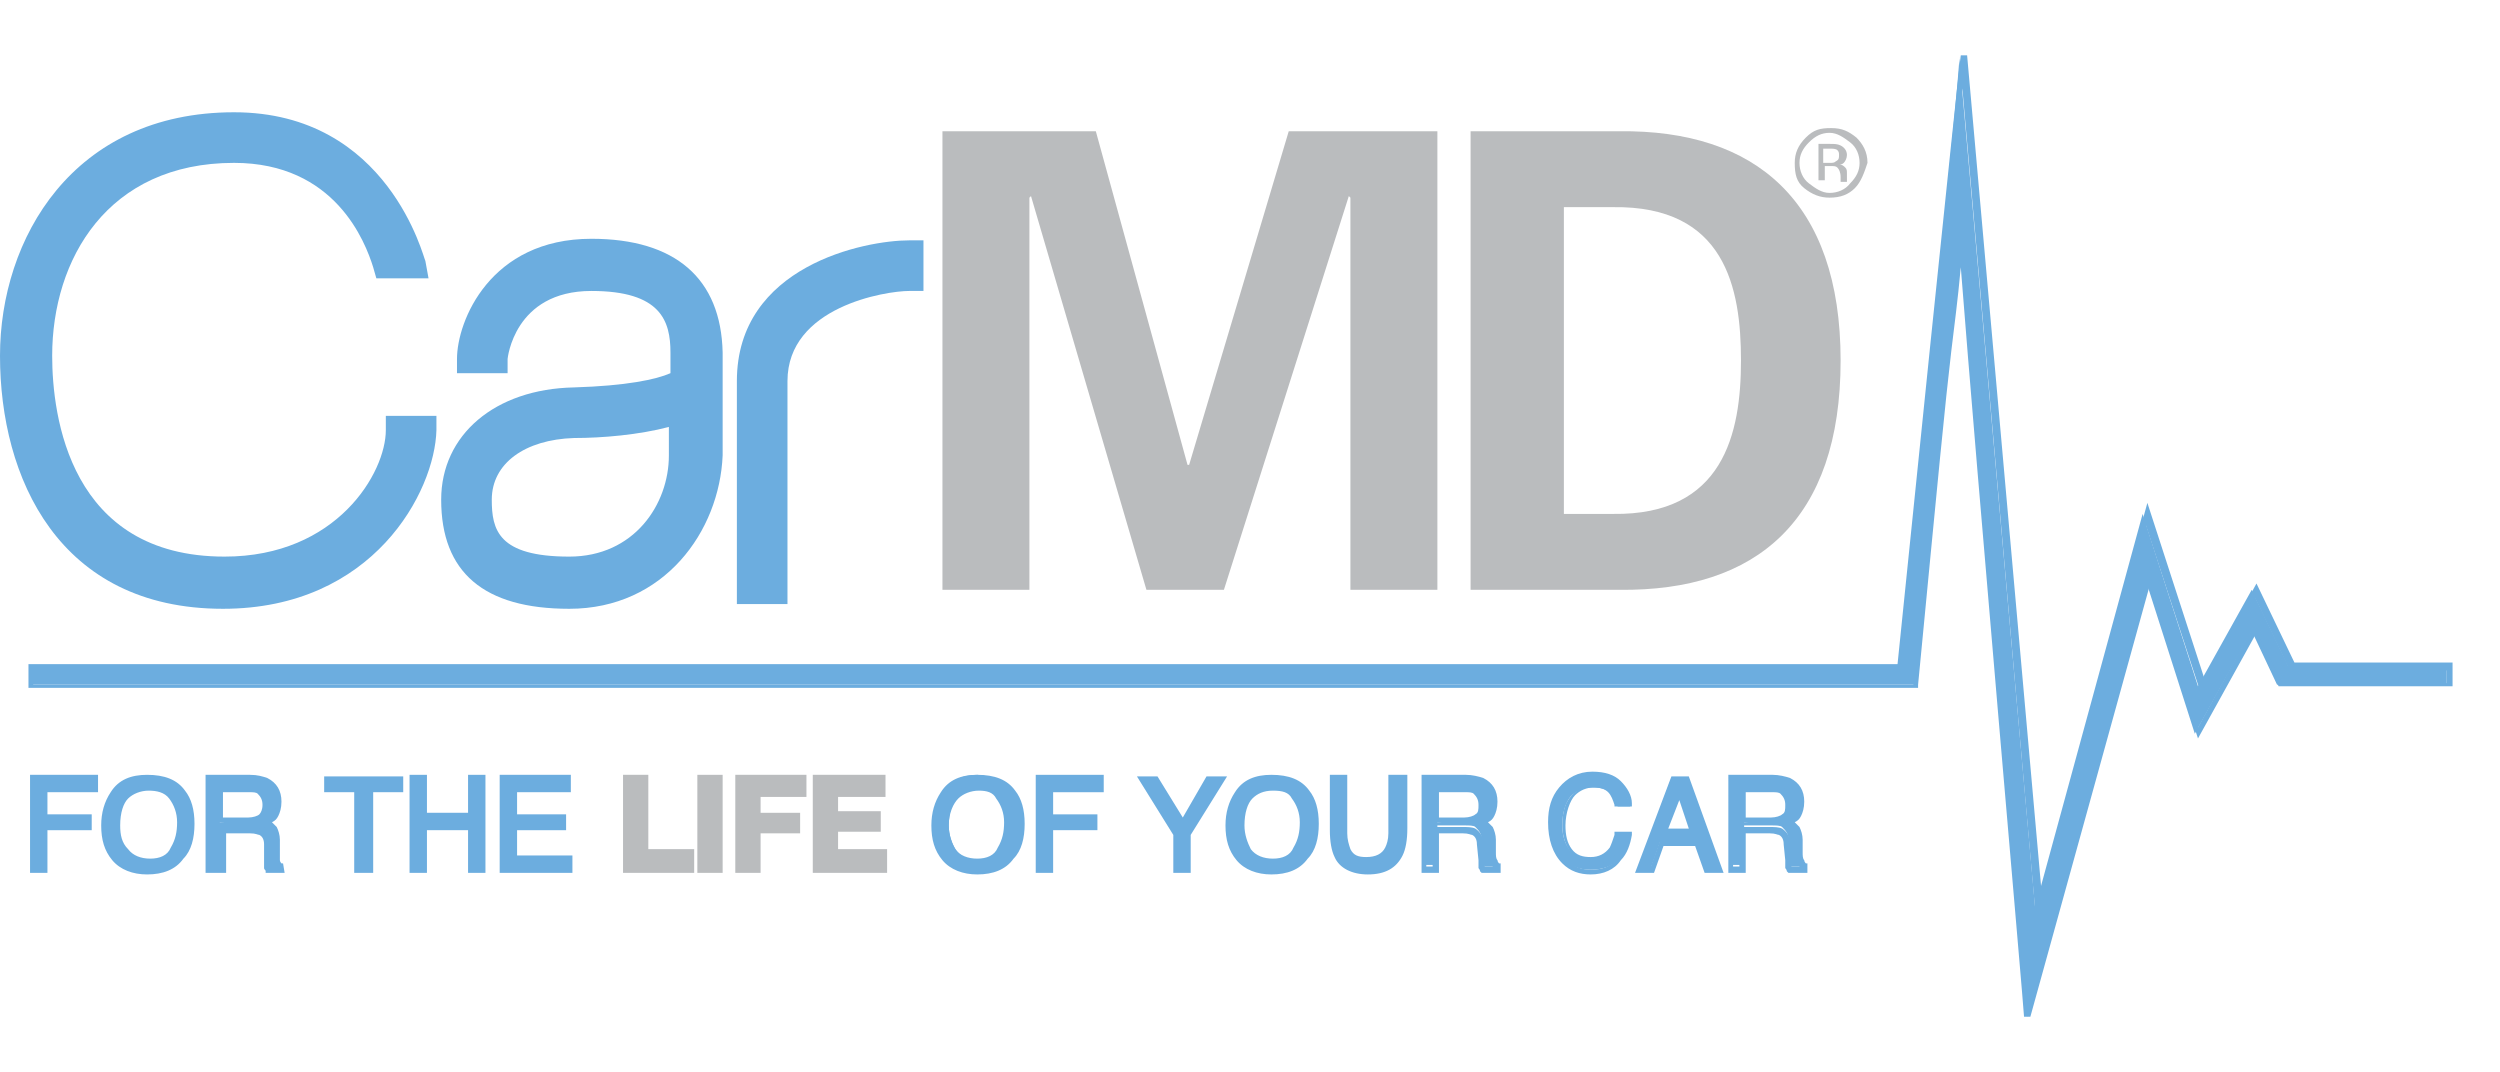 <?xml version="1.0" encoding="utf-8"?>
<!-- Generator: Adobe Illustrator 25.2.0, SVG Export Plug-In . SVG Version: 6.00 Build 0)  -->
<svg version="1.1" id="Layer_1" xmlns="http://www.w3.org/2000/svg" xmlns:xlink="http://www.w3.org/1999/xlink" x="0px" y="0px"
	 viewBox="0 0 158.1 67.8" style="enable-background:new 0 0 158.1 67.8;" xml:space="preserve">
<style type="text/css">
	.st0{fill:#BABCBE;}
	.st1{fill:#6CADDF;}
</style>
<g>
	<g>
		<g>
			<path class="st0" d="M77.4,37.3h-4.9l-7.3-24.9l-0.1,0.1v24.8h-5.5v-29h9.7l5.8,21.1h0.1l6.3-21.1h9.4v29h-5.5V12.5l-0.1-0.1
				L77.4,37.3z"/>
		</g>
		<g>
			<path class="st0" d="M93,8.3h9.4c8.6-0.1,14,4.4,14,14.5s-5.3,14.6-14,14.5H93C93,37.3,93,8.3,93,8.3z M98.9,32.5h3.1
				c7,0.1,8.1-5.1,8.1-9.7s-1-9.8-8.1-9.7h-3.1V32.5z"/>
		</g>
	</g>
	<g>
		<g>
			<path class="st1" d="M24.5,16.6c-0.4-1.4-2.5-7.3-9.7-7.3C6.2,9.4,2.3,16,2.3,22.5c0,3.2,0.9,13.6,11.8,13.6
				c7.8,0,11.1-5.9,11.1-8.9h1.4c0,3.6-3.7,10.3-12.5,10.3c-9.7,0-13.2-7.8-13.2-15C0.9,15.5,5.2,8,14.7,8c9.1,0,11.1,8.6,11.1,8.6
				L24.5,16.6z"/>
			<path class="st1" d="M14.1,38.5C3.7,38.5,0,30.2,0,22.5C0,15.1,4.6,7.1,14.8,7.1c9.8,0,12,9.3,12.1,9.4l0.2,1.1h-3.3l-0.2-0.7
				c-0.5-1.6-2.4-6.6-8.8-6.6c-8,0-11.5,6.1-11.5,12.2c0,3.8,1.1,12.7,10.9,12.7c7.1,0,10.2-5.3,10.2-8v-0.9h3.2v0.9
				C27.5,31.1,23.6,38.5,14.1,38.5z"/>
		</g>
	</g>
	<g>
		<g>
			<path class="st1" d="M29.7,22.8h1.4c0-1,1.1-5.3,6.2-5.3c5.3,0,5.9,2.8,5.9,4.9c0,0,0,1.1,0,1.8c-0.9,0.8-3.5,1.3-7,1.3
				c-4.4,0.1-7.5,2.7-7.5,6.2c0,4,2.3,5.9,7.2,5.9c5.4,0,8.6-4.5,8.6-8.8v-6.5c0-4.1-2.5-6.2-7.3-6.2C31.6,16.1,29.7,20.7,29.7,22.8
				z M30.2,31.7c0-2.8,2.5-4.7,6.1-4.8c2.3,0,5.2-0.3,7-1.1c0,1.6,0,3.1,0,3.1c0,3.6-2.5,7.4-7.2,7.4C30.9,36.2,30.2,34,30.2,31.7z"
				/>
			<path class="st1" d="M36,38.5c-5.4,0-8.1-2.3-8.1-6.9c0-4.1,3.4-7,8.4-7.1c3.3-0.1,5.2-0.5,6.1-0.9v-1.3c0-2-0.6-3.9-5-3.9
				c-4.9,0-5.3,4.3-5.3,4.3v0.9h-3.2v-0.9c0-2.4,2.1-7.6,8.5-7.6c5.3,0,8.2,2.5,8.3,7.2v6.5C45.5,33.6,42,38.5,36,38.5z M42.3,27
				c-1.9,0.5-4.2,0.7-6,0.7c-3.1,0.1-5.2,1.6-5.2,3.9c0,1.9,0.4,3.6,4.9,3.6c4.1,0,6.3-3.3,6.3-6.4L42.3,27z"/>
		</g>
	</g>
	<g>
		<g>
			<path class="st1" d="M47.5,24.1v13.2h1.4V24.1c0-5.2,6.4-6.6,8.6-6.6v-1.4C55.1,16.1,47.5,17.4,47.5,24.1z"/>
			<path class="st1" d="M49.8,38.2h-3.2V24.1c0-7.3,8.1-8.9,10.9-8.9h0.9v3.2h-0.9c-1.5,0-7.7,1-7.7,5.7L49.8,38.2L49.8,38.2z"/>
		</g>
	</g>
	<g>
		<g>
			<path class="st1" d="M120.1,42.1c-0.6,0-118.2,0-118.2,0v1.2h119.2c2.1-22.1,2-19.5,2.9-28.5c0.8,10.8,4.2,49.5,4.2,49.5
				l7.5-27.6l3.1,9.7l3.6-6.5l1.6,3.4h10.7v-1.2h-10l-2.3-4.8l-3.4,6.1l-3.5-10.9l-6.8,24.9l-4.8-53.8
				C124.1,3.5,120.2,40.7,120.1,42.1z"/>
			<path class="st1" d="M128.4,64.3l-0.4,0c0-0.4-3-34.5-4-47.4c-0.2,2.2-0.4,3.6-0.6,5.3c-0.4,3.4-0.8,7.6-2.1,21.1l0,0.2H1.8v-1.5
				h0.2c0,0,113,0,118,0c0.3-3,3.9-38.1,4-38.5h0.4l4.7,52.8l6.7-24.5l3.6,11.1l3.3-6l2.4,5h10v1.5h-11l-1.5-3.2l-3.6,6.5l-3.1-9.5
				L128.4,64.3z M123.9,14.8h0.4c0.7,9.6,3.6,42.2,4.1,48.5l7.4-27.2l3.2,9.9l3.5-6.4l1.8,3.6h10.4v-0.8h-9.9l-2.2-4.6l-3.4,6.1
				l-3.5-10.7l-6.6,24.3l-0.4,0l-4.6-51.9c-0.8,7.6-3.7,35.5-3.8,36.7l0,0.2h-0.2c-0.5,0-112.8,0-118,0v0.8H121
				c1.3-13.3,1.7-17.5,2.1-20.9C123.3,20,123.5,18.3,123.9,14.8z"/>
		</g>
	</g>
	<g>
		<g>
			<g>
				<path class="st1" d="M2,49.2h4v0.7H2.8v1.7h2.8v0.7H2.8V55H2C2,55,2,49.2,2,49.2z"/>
				<path class="st1" d="M3,55.2H1.9V49h4.3v1.1H3v1.4h2.8v1H3C3,52.5,3,55.2,3,55.2z M2.2,54.8h0.4v-2.6h2.8v-0.3H2.6v-2.1h3.2
					v-0.3H2.2V54.8z"/>
			</g>
			<g>
				<path class="st1" d="M11.6,50.1c0.4,0.5,0.6,1.2,0.6,2c0,0.8-0.2,1.6-0.6,2.1c-0.5,0.7-1.2,1-2.2,1c-0.9,0-1.6-0.3-2.1-0.9
					c-0.4-0.6-0.7-1.3-0.7-2.1c0-0.8,0.2-1.4,0.6-2c0.5-0.7,1.2-1.1,2.2-1.1C10.3,49.1,11.1,49.4,11.6,50.1z M10.9,53.7
					c0.3-0.5,0.5-1,0.5-1.7c0-0.7-0.2-1.2-0.5-1.6s-0.8-0.6-1.5-0.6c-0.6,0-1.1,0.2-1.5,0.6c-0.4,0.4-0.6,1-0.6,1.8
					c0,0.6,0.2,1.2,0.5,1.6s0.8,0.7,1.6,0.7C10.1,54.4,10.6,54.2,10.9,53.7z"/>
				<path class="st1" d="M9.3,55.3c-0.9,0-1.7-0.3-2.2-0.9c-0.5-0.6-0.7-1.3-0.7-2.2c0-0.8,0.2-1.5,0.6-2.1c0.5-0.8,1.3-1.1,2.3-1.1
					c1.1,0,1.9,0.3,2.4,1l0,0c0.4,0.5,0.6,1.2,0.6,2.1c0,0.9-0.2,1.7-0.7,2.2C11.1,55,10.3,55.3,9.3,55.3z M9.3,49.3
					c-0.9,0-1.6,0.3-2,1c-0.4,0.5-0.5,1.2-0.5,1.9c0,0.8,0.2,1.5,0.6,2c0.5,0.5,1.1,0.8,1.9,0.8c0.9,0,1.6-0.3,2-0.9
					c0.4-0.5,0.6-1.2,0.6-2c0-0.8-0.2-1.4-0.5-1.8l0,0C11,49.6,10.3,49.3,9.3,49.3z M9.4,54.6c-0.8,0-1.4-0.2-1.7-0.7
					c-0.4-0.5-0.5-1-0.5-1.7c0-0.8,0.2-1.5,0.6-1.9c0.4-0.4,1-0.7,1.6-0.7c0.7,0,1.2,0.2,1.6,0.7c0.4,0.4,0.6,1,0.6,1.7
					c0,0.7-0.2,1.3-0.5,1.8l0,0C10.7,54.3,10.2,54.6,9.4,54.6z M9.4,50c-0.5,0-1,0.2-1.3,0.5s-0.5,0.9-0.5,1.7
					c0,0.6,0.1,1.1,0.5,1.5c0.3,0.4,0.8,0.6,1.4,0.6c0.6,0,1.1-0.2,1.3-0.7l0,0c0.3-0.5,0.4-1,0.4-1.6c0-0.6-0.2-1.1-0.5-1.5
					C10.4,50.1,9.9,50,9.4,50z"/>
			</g>
			<g>
				<path class="st1" d="M13.2,49.2h2.6c0.4,0,0.8,0.1,1.1,0.2c0.5,0.2,0.8,0.7,0.8,1.3c0,0.3-0.1,0.6-0.2,0.8
					c-0.1,0.2-0.3,0.4-0.6,0.5c0.2,0.1,0.4,0.2,0.5,0.4s0.2,0.4,0.2,0.7l0,0.8c0,0.2,0,0.4,0,0.5c0,0.2,0.1,0.3,0.2,0.3V55h-0.9
					c0,0,0-0.1-0.1-0.2c0-0.1,0-0.2,0-0.5l0-1c0-0.4-0.1-0.6-0.4-0.8c-0.1-0.1-0.4-0.1-0.7-0.1h-1.7V55h-0.8L13.2,49.2L13.2,49.2z
					 M15.7,51.9c0.4,0,0.6-0.1,0.8-0.2c0.2-0.1,0.3-0.4,0.3-0.8c0-0.4-0.1-0.7-0.4-0.8c-0.1-0.1-0.4-0.1-0.6-0.1h-1.9v2L15.7,51.9
					L15.7,51.9z"/>
				<path class="st1" d="M18,55.2h-1.2l0-0.1c0-0.1-0.1-0.1-0.1-0.2c0-0.1,0-0.2,0-0.5l0-1c0-0.3-0.1-0.5-0.3-0.6
					c-0.1,0-0.2-0.1-0.6-0.1h-1.5v2.5H13V49h2.8c0.5,0,0.8,0.1,1.1,0.2c0.6,0.3,0.9,0.8,0.9,1.5c0,0.4-0.1,0.7-0.2,0.9
					c-0.1,0.2-0.2,0.3-0.4,0.4c0.1,0.1,0.2,0.2,0.3,0.3c0.1,0.2,0.2,0.5,0.2,0.8l0,0.8c0,0.2,0,0.4,0,0.5c0,0.1,0.1,0.2,0.1,0.2
					l0.1,0L18,55.2L18,55.2z M17,54.8h0.5c0-0.1-0.1-0.2-0.1-0.2c0-0.1,0-0.3-0.1-0.5l0-0.8c0-0.4-0.1-0.5-0.1-0.6
					c-0.1-0.1-0.2-0.2-0.4-0.3l-0.4-0.2l0.4-0.2c0.2-0.1,0.4-0.3,0.5-0.5s0.2-0.4,0.2-0.7c0-0.6-0.2-1-0.7-1.2
					c-0.2-0.1-0.6-0.2-1-0.2h-2.4v5.4h0.4v-2.5h1.9c0.3,0,0.6,0,0.8,0.1c0.3,0.2,0.5,0.5,0.5,0.9l0,1C17,54.6,17,54.7,17,54.8
					C17,54.8,17,54.8,17,54.8z M15.7,52h-1.9v-2.3h2c0.3,0,0.5,0,0.7,0.1c0.2,0.1,0.5,0.4,0.5,1c0,0.4-0.1,0.8-0.4,0.9
					C16.4,52,16.1,52,15.7,52z M14.1,51.7h1.6c0.3,0,0.6-0.1,0.7-0.2c0.1-0.1,0.2-0.3,0.2-0.6c0-0.3-0.1-0.5-0.3-0.7
					c-0.1-0.1-0.3-0.1-0.5-0.1h-1.7L14.1,51.7L14.1,51.7z"/>
			</g>
			<g>
				<path class="st1" d="M25.2,49.2v0.7h-1.9v5h-0.8v-5h-1.9v-0.7H25.2z"/>
				<path class="st1" d="M23.5,55.2h-1.1v-5.1h-1.9v-1h5v1h-1.9V55.2z M22.7,54.8h0.4v-5H25v-0.3h-4.3v0.3h1.9V54.8z"/>
			</g>
			<g>
				<path class="st1" d="M26,49.2h0.8v2.4h3v-2.4h0.8V55h-0.8v-2.7h-3V55H26V49.2z"/>
				<path class="st1" d="M30.7,55.2h-1.1v-2.7h-2.6v2.7h-1.1V49h1.1v2.4h2.6V49h1.1V55.2z M29.9,54.8h0.4v-5.4h-0.4v2.4h-3.3v-2.4
					h-0.4v5.4h0.4v-2.7h3.3V54.8z"/>
			</g>
			<g>
				<path class="st1" d="M31.8,49.2H36v0.7h-3.4v1.7h3.1v0.7h-3.1v2H36V55h-4.2V49.2z"/>
				<path class="st1" d="M36.2,55.2h-4.6V49h4.5v1.1h-3.4v1.4h3.1v1h-3.1v1.6h3.5V55.2z M32,54.8h3.8v-0.3h-3.4v-2.3h3.1v-0.3h-3.1
					v-2.1h3.4v-0.3H32C32,49.4,32,54.8,32,54.8z"/>
			</g>
		</g>
		<g>
			<g>
				<path class="st0" d="M39.6,49.2h1.2v4.7h2.9v1h-4.1V49.2z"/>
				<path class="st0" d="M43.8,55.2h-4.4V49H41v4.7h2.9V55.2z M39.8,54.8h3.7v-0.7h-2.9v-4.7h-0.8L39.8,54.8L39.8,54.8z"/>
			</g>
			<g>
				<path class="st0" d="M45.5,55h-1.2v-5.8h1.2V55z"/>
				<path class="st0" d="M45.7,55.2h-1.6V49h1.6V55.2z M44.5,54.8h0.8v-5.4h-0.8V54.8z"/>
			</g>
			<g>
				<path class="st0" d="M46.7,49.2h4.1v1h-2.9v1.3h2.5v1h-2.5V55h-1.2L46.7,49.2L46.7,49.2z"/>
				<path class="st0" d="M48.1,55.2h-1.6V49h4.5v1.4h-2.9v1h2.5v1.3h-2.5L48.1,55.2L48.1,55.2z M46.9,54.8h0.8v-2.4h2.5v-0.6h-2.5
					V50h2.9v-0.6h-3.7V54.8z"/>
			</g>
			<g>
				<path class="st0" d="M55.8,50.2h-3v1.2h2.7v1h-2.7v1.5h3.1v1h-4.3v-5.8h4.2V50.2z"/>
				<path class="st0" d="M56.1,55.2h-4.7V49H56v1.4h-3v0.9h2.7v1.3H53v1.1h3.1V55.2z M51.8,54.8h3.9v-0.7h-3.1v-1.9h2.7v-0.6h-2.7
					V50h3v-0.6h-3.8V54.8z"/>
			</g>
		</g>
		<g>
			<g>
				<path class="st1" d="M64.1,50.1c0.4,0.5,0.6,1.2,0.6,2c0,0.8-0.2,1.6-0.7,2.1c-0.5,0.7-1.2,1-2.2,1c-0.9,0-1.6-0.3-2.1-0.9
					C59.3,53.7,59,53,59,52.1c0-0.8,0.2-1.4,0.6-2c0.5-0.7,1.2-1.1,2.2-1.1C62.8,49.1,63.6,49.4,64.1,50.1z M63.4,53.7
					c0.3-0.5,0.5-1,0.5-1.7c0-0.7-0.2-1.2-0.5-1.6s-0.8-0.6-1.4-0.6c-0.6,0-1.1,0.2-1.4,0.6c-0.4,0.4-0.6,1-0.6,1.8
					c0,0.6,0.2,1.2,0.5,1.6s0.8,0.7,1.6,0.7C62.6,54.4,63.1,54.2,63.4,53.7z"/>
				<path class="st1" d="M61.8,55.3c-0.9,0-1.7-0.3-2.2-0.9c-0.5-0.6-0.7-1.3-0.7-2.2c0-0.8,0.2-1.5,0.6-2.1
					c0.5-0.8,1.3-1.1,2.3-1.1c1.1,0,1.9,0.3,2.4,1c0.4,0.5,0.6,1.2,0.6,2.1c0,0.9-0.2,1.7-0.7,2.2C63.6,55,62.8,55.3,61.8,55.3z
					 M61.8,49.3c-0.9,0-1.6,0.3-2,1c-0.4,0.5-0.5,1.2-0.5,1.9c0,0.8,0.2,1.5,0.6,2c0.5,0.5,1.1,0.8,1.9,0.8c0.9,0,1.6-0.3,2-0.9
					c0.4-0.5,0.6-1.2,0.6-2c0-0.8-0.2-1.4-0.5-1.8l0,0C63.5,49.6,62.8,49.3,61.8,49.3z M61.9,54.6c-0.8,0-1.4-0.2-1.7-0.7
					c-0.3-0.5-0.5-1-0.5-1.7c0-0.8,0.2-1.5,0.6-1.9c0.4-0.4,0.9-0.7,1.6-0.7c0.7,0,1.2,0.2,1.6,0.7c0.4,0.4,0.6,1,0.6,1.7
					c0,0.7-0.2,1.3-0.5,1.8C63.2,54.3,62.7,54.6,61.9,54.6z M61.9,50c-0.5,0-1,0.2-1.3,0.5S60,51.4,60,52.2c0,0.6,0.2,1.1,0.4,1.5
					c0.3,0.4,0.8,0.6,1.4,0.6c0.6,0,1.1-0.2,1.3-0.7l0,0c0.3-0.5,0.4-1,0.4-1.6c0-0.6-0.2-1.1-0.5-1.5C62.8,50.1,62.4,50,61.9,50z"
					/>
			</g>
			<g>
				<path class="st1" d="M65.6,49.2h4v0.7h-3.2v1.7h2.8v0.7h-2.8V55h-0.8C65.6,55,65.6,49.2,65.6,49.2z"/>
				<path class="st1" d="M66.6,55.2h-1.1V49h4.3v1.1h-3.2v1.4h2.8v1h-2.8V55.2z M65.8,54.8h0.4v-2.6h2.8v-0.3h-2.8v-2.1h3.2v-0.3
					h-3.6V54.8z"/>
			</g>
			<g>
				<path class="st1" d="M72.2,49.2h0.9l1.7,2.8l1.7-2.8h0.9l-2.2,3.4V55h-0.8v-2.3L72.2,49.2z"/>
				<path class="st1" d="M75.3,55.2h-1.1v-2.4l-2.3-3.7h1.3l1.6,2.6l1.5-2.6h1.3l-2.3,3.7L75.3,55.2L75.3,55.2z M74.6,54.8H75v-2.2
					l2-3.2h-0.5l-1.8,2.9L73,49.4h-0.5l2,3.2L74.6,54.8L74.6,54.8z"/>
			</g>
			<g>
				<path class="st1" d="M82.7,50.1c0.4,0.5,0.6,1.2,0.6,2c0,0.8-0.2,1.6-0.7,2.1c-0.5,0.7-1.2,1-2.2,1c-0.9,0-1.6-0.3-2.1-0.9
					c-0.4-0.6-0.7-1.3-0.7-2.1c0-0.8,0.2-1.4,0.6-2c0.5-0.7,1.2-1.1,2.2-1.1C81.5,49.1,82.2,49.4,82.7,50.1z M82,53.7
					c0.3-0.5,0.5-1,0.5-1.7c0-0.7-0.2-1.2-0.5-1.6s-0.8-0.6-1.4-0.6c-0.6,0-1.1,0.2-1.4,0.6c-0.4,0.4-0.6,1-0.6,1.8
					c0,0.6,0.2,1.2,0.5,1.6s0.8,0.7,1.6,0.7C81.2,54.4,81.7,54.2,82,53.7z"/>
				<path class="st1" d="M80.4,55.3c-0.9,0-1.7-0.3-2.2-0.9c-0.5-0.6-0.7-1.3-0.7-2.2c0-0.8,0.2-1.5,0.6-2.1
					c0.5-0.8,1.3-1.1,2.3-1.1c1.1,0,1.9,0.3,2.4,1c0.4,0.5,0.6,1.2,0.6,2.1c0,0.9-0.2,1.7-0.7,2.2C82.2,55,81.4,55.3,80.4,55.3z
					 M80.5,49.3c-0.9,0-1.6,0.3-2,1c-0.4,0.5-0.5,1.2-0.5,1.9c0,0.8,0.2,1.5,0.6,2c0.5,0.5,1.1,0.8,1.9,0.8c0.9,0,1.6-0.3,2-0.9
					c0.4-0.5,0.6-1.2,0.6-2c0-0.8-0.2-1.4-0.5-1.8l0,0C82.1,49.6,81.4,49.3,80.5,49.3z M80.6,54.6c-0.8,0-1.4-0.2-1.7-0.7
					c-0.3-0.5-0.5-1-0.5-1.7c0-0.8,0.2-1.5,0.6-1.9c0.4-0.4,0.9-0.7,1.6-0.7c0.7,0,1.2,0.2,1.6,0.7c0.4,0.4,0.6,1,0.6,1.7
					c0,0.7-0.2,1.3-0.5,1.8l0,0C81.9,54.3,81.3,54.6,80.6,54.6z M80.5,50c-0.6,0-1,0.2-1.3,0.5s-0.5,0.9-0.5,1.7
					c0,0.6,0.2,1.1,0.4,1.5c0.3,0.4,0.8,0.6,1.4,0.6c0.6,0,1.1-0.2,1.3-0.7l0,0c0.3-0.5,0.4-1,0.4-1.6c0-0.6-0.2-1.1-0.5-1.5
					C81.5,50.1,81.1,50,80.5,50z"/>
			</g>
			<g>
				<path class="st1" d="M85.1,49.2v3.5c0,0.4,0.1,0.8,0.2,1c0.2,0.4,0.6,0.6,1.2,0.6c0.7,0,1.1-0.2,1.4-0.7c0.1-0.2,0.2-0.6,0.2-1
					v-3.5h0.8v3.2c0,0.7-0.1,1.2-0.3,1.6c-0.3,0.7-1,1-2,1s-1.6-0.3-2-1c-0.2-0.4-0.3-0.9-0.3-1.6v-3.2H85.1z"/>
				<path class="st1" d="M86.5,55.3c-1,0-1.8-0.4-2.1-1.1c-0.2-0.4-0.3-1-0.3-1.7V49h1.1v3.7c0,0.4,0.1,0.7,0.2,1
					c0.2,0.4,0.5,0.5,1,0.5c0.6,0,1-0.2,1.2-0.6c0.1-0.2,0.2-0.5,0.2-0.9V49H89v3.4c0,0.7-0.1,1.3-0.3,1.7
					C88.3,54.9,87.6,55.3,86.5,55.3z M84.5,49.4v3c0,0.7,0.1,1.2,0.3,1.5c0.3,0.6,0.9,0.9,1.8,0.9c0.9,0,1.5-0.3,1.8-0.9
					c0.2-0.3,0.3-0.9,0.3-1.5v-3h-0.4v3.4c0,0.4-0.1,0.8-0.2,1.1c-0.3,0.5-0.8,0.8-1.5,0.8c-0.6,0-1.1-0.2-1.3-0.7
					c-0.2-0.3-0.3-0.7-0.3-1.1v-3.4L84.5,49.4L84.5,49.4z"/>
			</g>
			<g>
				<path class="st1" d="M90.1,49.2h2.6c0.4,0,0.8,0.1,1.1,0.2c0.5,0.2,0.8,0.7,0.8,1.3c0,0.3-0.1,0.6-0.2,0.8
					c-0.1,0.2-0.3,0.4-0.6,0.5c0.2,0.1,0.4,0.2,0.5,0.4s0.2,0.4,0.2,0.7l0,0.8c0,0.2,0,0.4,0.1,0.5c0.1,0.2,0.1,0.3,0.2,0.3v0.1
					h-0.9c0,0-0.1-0.1-0.1-0.2c0-0.1,0-0.2,0-0.5l-0.1-1c0-0.4-0.2-0.6-0.4-0.8c-0.1-0.1-0.4-0.1-0.7-0.1h-1.7v2.5h-0.8L90.1,49.2
					L90.1,49.2z M92.6,51.9c0.3,0,0.6-0.1,0.8-0.2c0.2-0.1,0.3-0.4,0.3-0.8c0-0.4-0.1-0.7-0.4-0.8c-0.2-0.1-0.4-0.1-0.6-0.1h-1.8v2
					L92.6,51.9L92.6,51.9z"/>
				<path class="st1" d="M94.9,55.2h-1.2l-0.1-0.1c0-0.1-0.1-0.2-0.1-0.2c0-0.1,0-0.2,0-0.5l-0.1-1c0-0.3-0.1-0.5-0.3-0.6
					c-0.1,0-0.2-0.1-0.6-0.1H91v2.5h-1.1V49h2.8c0.4,0,0.8,0.1,1.1,0.2c0.6,0.3,0.9,0.8,0.9,1.5c0,0.4-0.1,0.7-0.2,0.9
					c-0.1,0.2-0.2,0.3-0.4,0.4c0.1,0.1,0.2,0.2,0.3,0.3c0.1,0.2,0.2,0.5,0.2,0.8l0,0.8c0,0.2,0,0.4,0.1,0.5c0,0.1,0.1,0.2,0.1,0.2
					l0.1,0L94.9,55.2L94.9,55.2z M93.9,54.8h0.5c0-0.1-0.1-0.2-0.1-0.2c0-0.1-0.1-0.3-0.1-0.5l0-0.8c0-0.4-0.1-0.5-0.2-0.6
					c-0.1-0.1-0.2-0.2-0.4-0.3l-0.4-0.2l0.4-0.2c0.2-0.1,0.4-0.3,0.5-0.5c0.1-0.2,0.2-0.4,0.2-0.7c0-0.6-0.2-1-0.7-1.2
					c-0.2-0.1-0.6-0.2-1-0.2h-2.4v5.4h0.4v-2.5h1.9c0.3,0,0.6,0,0.8,0.1c0.3,0.2,0.5,0.5,0.5,0.9l0.1,1
					C93.9,54.4,93.9,54.6,93.9,54.8C93.9,54.8,93.9,54.8,93.9,54.8z M92.6,52h-1.9v-2.3h2c0.3,0,0.5,0,0.7,0.1
					c0.2,0.1,0.5,0.4,0.5,1c0,0.4-0.1,0.8-0.4,0.9C93.3,52,93,52,92.6,52z M91,51.7h1.6c0.3,0,0.6-0.1,0.7-0.2
					c0.2-0.1,0.2-0.3,0.2-0.6c0-0.3-0.1-0.5-0.3-0.7c-0.1-0.1-0.3-0.1-0.5-0.1H91C91,50.1,91,51.7,91,51.7z"/>
			</g>
		</g>
		<g>
			<g>
				<path class="st1" d="M102.4,49.7c0.4,0.4,0.6,0.8,0.7,1.3h-0.8c-0.1-0.4-0.2-0.7-0.5-0.9c-0.2-0.2-0.6-0.3-1.1-0.3
					c-0.6,0-1,0.2-1.4,0.6c-0.3,0.4-0.5,1-0.5,1.8c0,0.7,0.2,1.2,0.5,1.6c0.3,0.4,0.8,0.6,1.4,0.6c0.6,0,1-0.2,1.3-0.7
					c0.2-0.2,0.3-0.5,0.3-0.9h0.8c-0.1,0.6-0.3,1.1-0.7,1.5c-0.4,0.5-1.1,0.7-1.8,0.7c-0.7,0-1.2-0.2-1.7-0.6C98.3,54,98,53.2,98,52
					c0-0.8,0.2-1.5,0.7-2.1c0.5-0.6,1.2-0.9,2-0.9C101.4,49.1,102,49.3,102.4,49.7z"/>
				<path class="st1" d="M100.6,55.3c-0.7,0-1.3-0.2-1.8-0.7c-0.6-0.6-0.9-1.5-0.9-2.6c0-0.9,0.2-1.6,0.7-2.2c0.5-0.6,1.2-1,2.1-1
					c0.8,0,1.4,0.2,1.8,0.6l0,0c0.4,0.4,0.7,0.9,0.7,1.4l0,0.2h-1.1l0-0.1c-0.1-0.3-0.2-0.6-0.4-0.8c-0.2-0.2-0.5-0.3-0.9-0.3
					c-0.5,0-0.9,0.2-1.2,0.5S99,51.4,99,52.2c0,0.6,0.1,1.1,0.4,1.5c0.3,0.4,0.7,0.5,1.2,0.5c0.5,0,0.9-0.2,1.2-0.6
					c0.1-0.2,0.2-0.5,0.3-0.8l0-0.2h1.1l0,0.2c-0.1,0.6-0.3,1.2-0.7,1.6C102.1,55,101.4,55.3,100.6,55.3z M100.7,49.3
					c-0.8,0-1.4,0.3-1.8,0.8c-0.4,0.5-0.6,1.2-0.6,2c0,1,0.3,1.8,0.8,2.3c0.4,0.4,0.9,0.6,1.5,0.6c0.7,0,1.3-0.2,1.7-0.7
					c0.3-0.3,0.5-0.7,0.6-1.2h-0.4c-0.1,0.3-0.2,0.6-0.3,0.8c-0.3,0.5-0.8,0.7-1.4,0.7c-0.7,0-1.2-0.2-1.5-0.7
					c-0.3-0.5-0.5-1-0.5-1.7c0-0.9,0.2-1.5,0.6-1.9c0.4-0.4,0.9-0.7,1.5-0.7c0.5,0,0.9,0.1,1.2,0.4c0.2,0.2,0.4,0.5,0.5,0.8h0.4
					c-0.1-0.4-0.3-0.7-0.6-1l0,0C101.9,49.4,101.3,49.3,100.7,49.3z"/>
			</g>
			<g>
				<path class="st1" d="M105.7,49.2h0.9l2.1,5.7h-0.8l-0.6-1.7H105l-0.6,1.7h-0.8L105.7,49.2z M107,52.6l-0.9-2.5l-0.9,2.5H107z"/>
				<path class="st1" d="M109,55.2h-1.2l-0.6-1.7h-2l-0.6,1.7h-1.2l2.3-6.1h1.1L109,55.2z M108,54.8h0.5l-1.9-5.4h-0.6l-2,5.4h0.4
					l0.6-1.7h2.5L108,54.8z M107.3,52.8H105l1.2-3.3L107.3,52.8z M105.5,52.4h1.3l-0.6-1.8L105.5,52.4z"/>
			</g>
			<g>
				<path class="st1" d="M109.5,49.2h2.6c0.4,0,0.8,0.1,1.1,0.2c0.5,0.2,0.8,0.7,0.8,1.3c0,0.3-0.1,0.6-0.2,0.8
					c-0.1,0.2-0.3,0.4-0.6,0.5c0.2,0.1,0.4,0.2,0.5,0.4s0.2,0.4,0.2,0.7l0,0.8c0,0.2,0,0.4,0.1,0.5c0.1,0.2,0.1,0.3,0.2,0.3v0.1
					h-0.9c0,0-0.1-0.1-0.1-0.2c0-0.1,0-0.2,0-0.5l-0.1-1c0-0.4-0.2-0.6-0.4-0.8c-0.1-0.1-0.4-0.1-0.7-0.1h-1.7v2.5h-0.8L109.5,49.2
					L109.5,49.2z M112,51.9c0.3,0,0.6-0.1,0.8-0.2c0.2-0.1,0.3-0.4,0.3-0.8c0-0.4-0.1-0.7-0.4-0.8c-0.2-0.1-0.4-0.1-0.6-0.1h-1.8v2
					L112,51.9L112,51.9z"/>
				<path class="st1" d="M114.3,55.2h-1.2l-0.1-0.1c0-0.1-0.1-0.2-0.1-0.2c0-0.1,0-0.2,0-0.5l-0.1-1c0-0.3-0.1-0.5-0.3-0.6
					c-0.1,0-0.2-0.1-0.6-0.1h-1.5v2.5h-1.1V49h2.8c0.4,0,0.8,0.1,1.1,0.2c0.6,0.3,0.9,0.8,0.9,1.5c0,0.4-0.1,0.7-0.2,0.9
					c-0.1,0.2-0.2,0.3-0.4,0.4c0.1,0.1,0.2,0.2,0.3,0.3c0.1,0.2,0.2,0.5,0.2,0.8l0,0.8c0,0.2,0,0.4,0.1,0.5c0,0.1,0.1,0.2,0.1,0.2
					l0.1,0L114.3,55.2L114.3,55.2z M113.3,54.8h0.5c0-0.1-0.1-0.2-0.1-0.2c0-0.1-0.1-0.3-0.1-0.5l0-0.8c0-0.4-0.1-0.5-0.2-0.6
					c-0.1-0.1-0.2-0.2-0.4-0.3l-0.4-0.2l0.4-0.2c0.2-0.1,0.4-0.3,0.5-0.5c0.1-0.2,0.2-0.4,0.2-0.7c0-0.6-0.2-1-0.7-1.2
					c-0.2-0.1-0.6-0.2-1-0.2h-2.4v5.4h0.4v-2.5h1.9c0.3,0,0.6,0,0.8,0.1c0.3,0.2,0.5,0.5,0.5,0.9l0.1,1
					C113.3,54.5,113.3,54.7,113.3,54.8C113.3,54.8,113.3,54.8,113.3,54.8z M112,52h-1.9v-2.3h2c0.3,0,0.5,0,0.7,0.1
					c0.2,0.1,0.5,0.4,0.5,1c0,0.4-0.1,0.8-0.4,0.9C112.7,52,112.4,52,112,52z M110.4,51.7h1.6c0.3,0,0.6-0.1,0.7-0.2
					c0.2-0.1,0.2-0.3,0.2-0.6c0-0.3-0.1-0.5-0.3-0.7c-0.1-0.1-0.3-0.1-0.5-0.1h-1.7C110.4,50.1,110.4,51.7,110.4,51.7z"/>
			</g>
		</g>
	</g>
	<g>
		<g>
			<path class="st0" d="M117.3,11.9c-0.4,0.4-0.9,0.6-1.6,0.6c-0.6,0-1.1-0.2-1.6-0.6s-0.6-0.9-0.6-1.6c0-0.6,0.2-1.1,0.7-1.6
				s0.9-0.6,1.6-0.6s1.1,0.2,1.6,0.6c0.4,0.4,0.7,0.9,0.7,1.6C117.9,10.9,117.7,11.5,117.3,11.9z M114.4,9c-0.4,0.4-0.6,0.8-0.6,1.3
				s0.2,1,0.6,1.3s0.8,0.6,1.3,0.6s1-0.2,1.3-0.6c0.4-0.4,0.6-0.8,0.6-1.3s-0.2-1-0.6-1.3s-0.8-0.6-1.3-0.6S114.8,8.6,114.4,9z
				 M115.7,9.1c0.3,0,0.5,0,0.7,0.1c0.2,0.1,0.4,0.3,0.4,0.6c0,0.2-0.1,0.4-0.2,0.5c-0.1,0.1-0.2,0.1-0.3,0.1c0.2,0,0.3,0.1,0.4,0.2
				s0.1,0.2,0.1,0.4v0.2c0,0.1,0,0.1,0,0.2c0,0.1,0,0.1,0,0.1l0,0h-0.4c0,0,0,0,0,0c0,0,0,0,0,0l0-0.1v-0.2c0-0.3-0.1-0.5-0.2-0.6
				c-0.1-0.1-0.2-0.1-0.5-0.1h-0.3v0.9h-0.4V9.1H115.7z M116.2,9.5c-0.1-0.1-0.3-0.1-0.5-0.1h-0.4v0.9h0.4c0.2,0,0.3,0,0.4-0.1
				c0.2-0.1,0.2-0.2,0.2-0.4C116.3,9.7,116.3,9.6,116.2,9.5z"/>
		</g>
	</g>
</g>
</svg>
